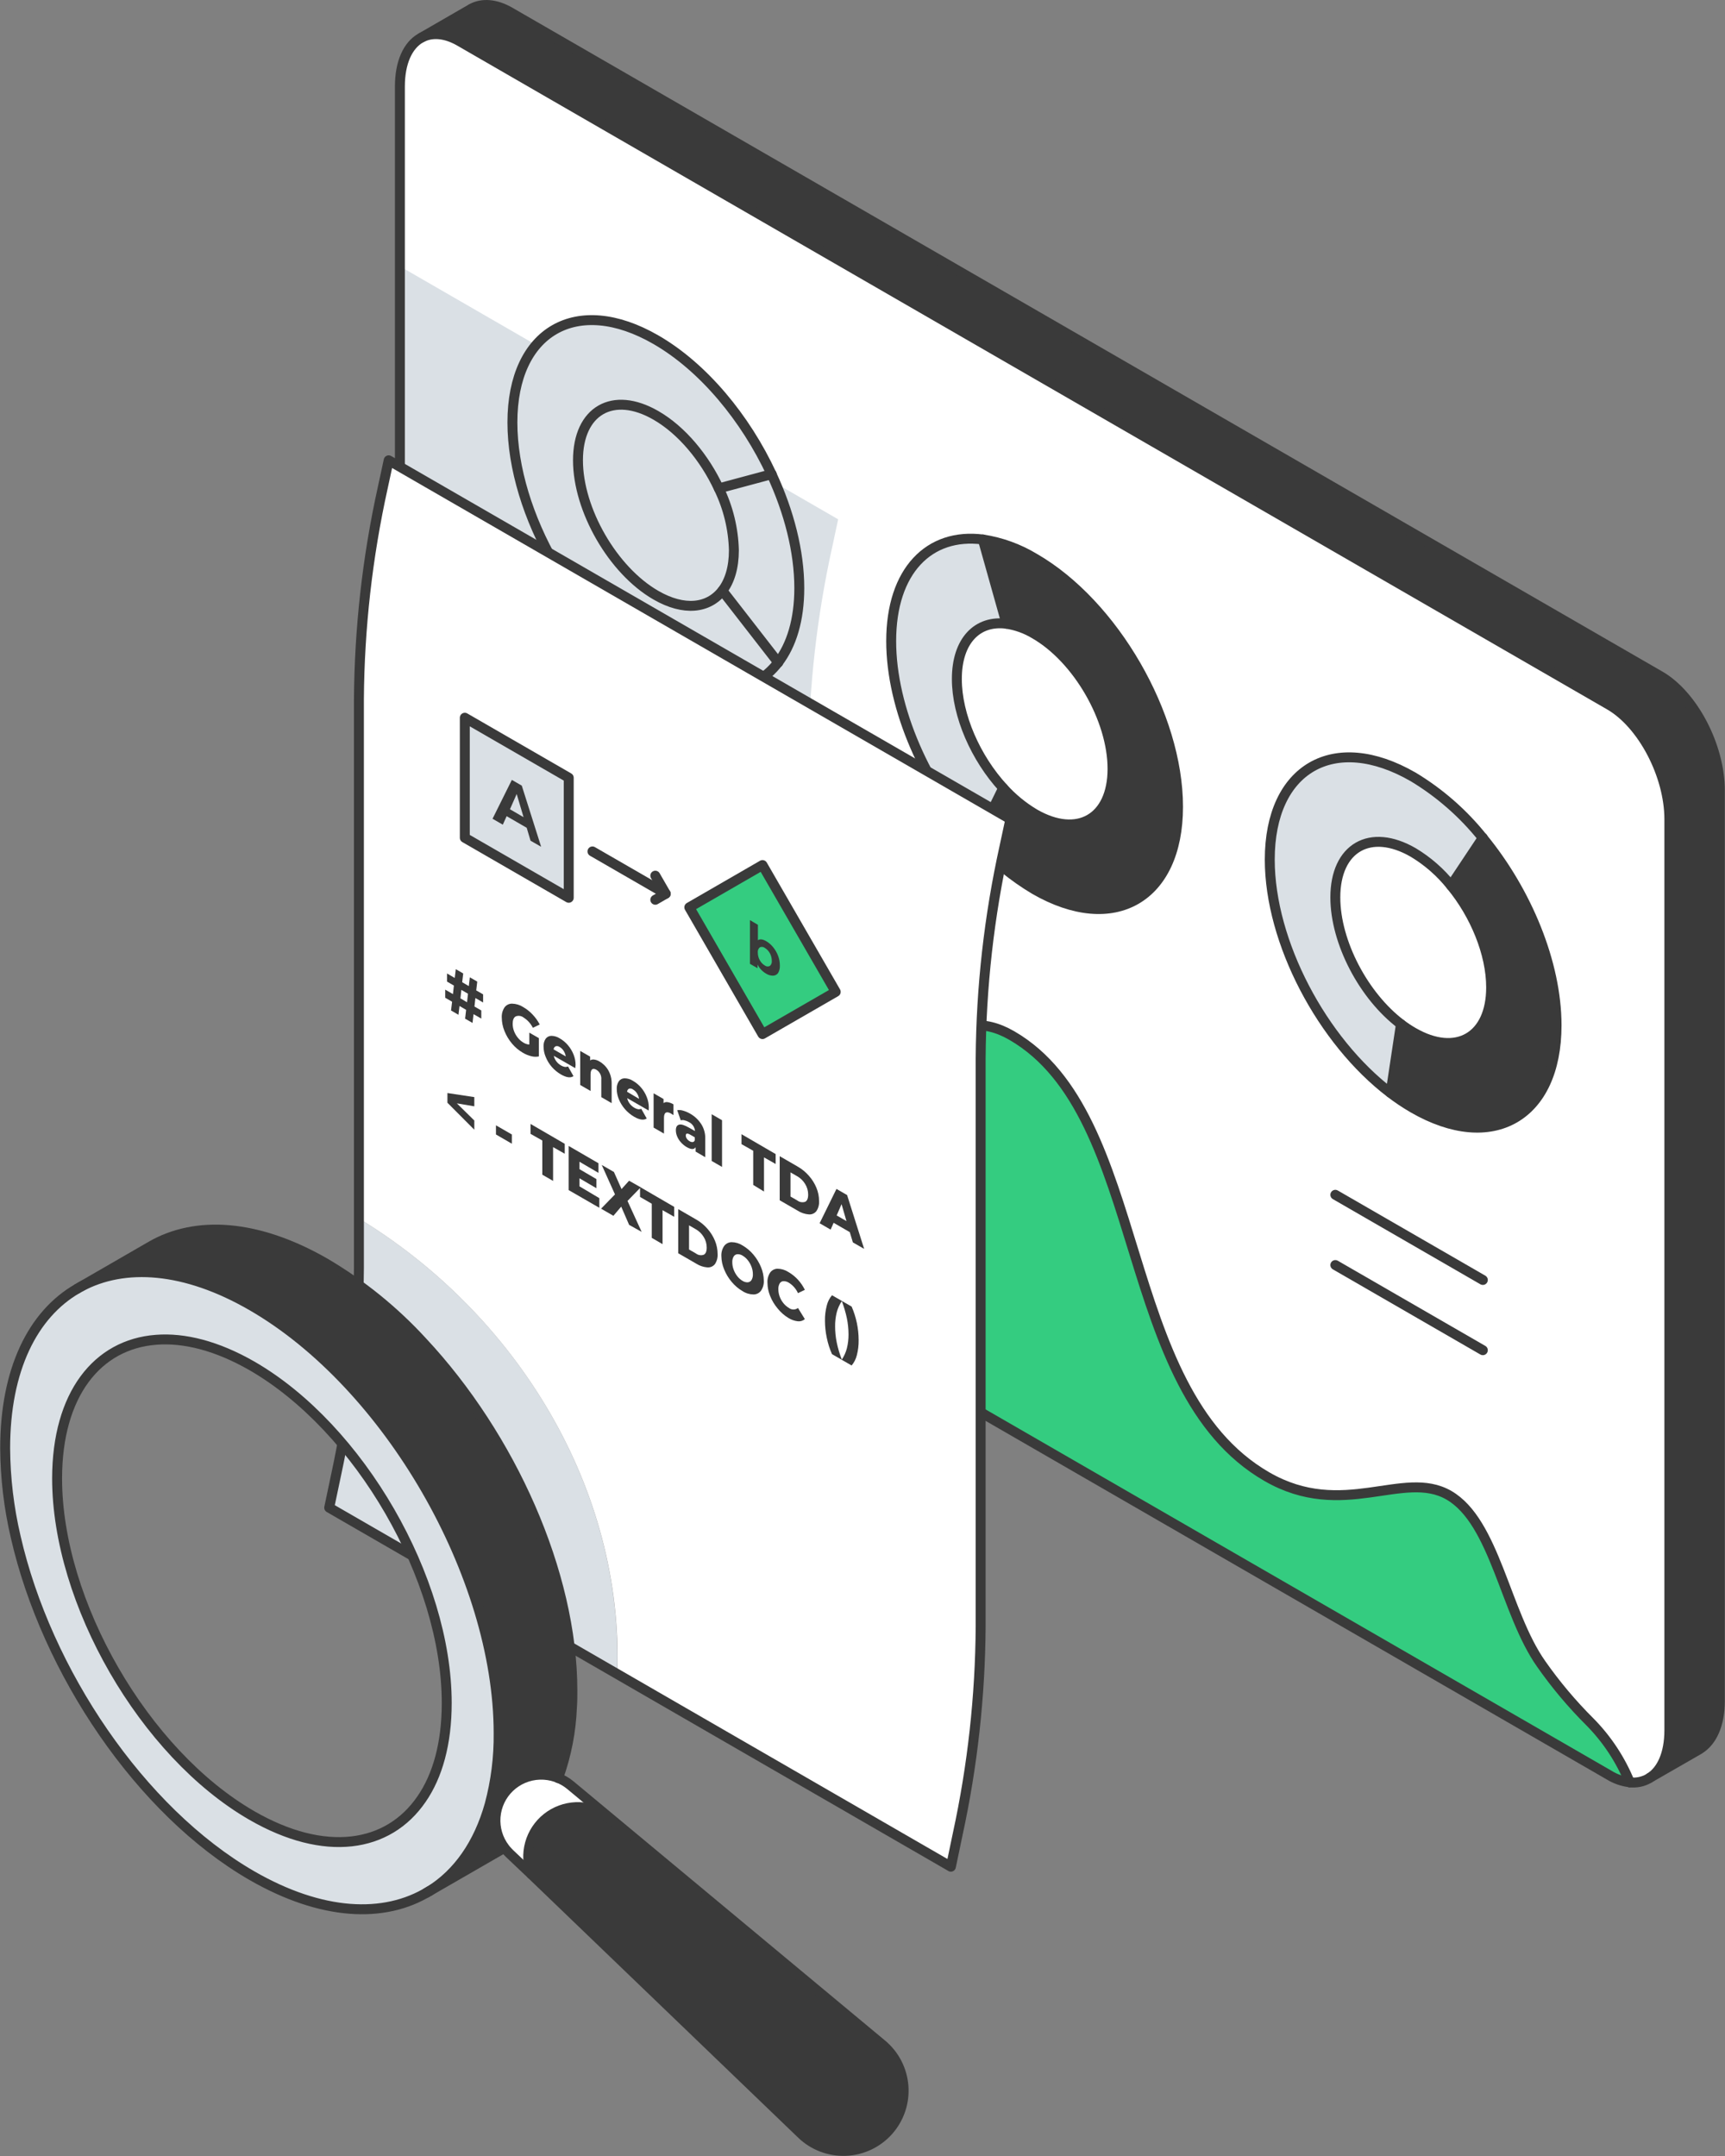 <svg width="172" height="215" viewBox="0 0 172 215" fill="none" xmlns="http://www.w3.org/2000/svg">
<rect x="0" y="0" width="172" height="215" fill="#808080" stroke="none"/>
<g clip-path="url(#clip0_2705_85729)">
<path d="M171.485 115.605V169.629C171.485 171.979 170.71 173.629 169.505 174.398C169.483 174.412 169.463 174.428 169.442 174.444L164.472 177.302C165.69 176.556 166.452 174.883 166.452 172.533V81.702C166.452 77.319 163.785 72.217 160.488 70.312L45.834 4.117C44.385 3.282 43.058 3.206 42.032 3.747L47.062 0.839C48.092 0.301 49.419 0.374 50.867 1.212L165.521 67.404C168.822 69.312 171.485 74.412 171.485 78.801V115.605Z" fill="#3A3A3A"/>
<path d="M77.582 66.068C78.926 64.325 79.698 61.81 79.698 58.645C79.698 54.995 78.675 51.027 76.932 47.285C74.331 41.69 70.133 36.607 65.397 33.874C57.498 29.317 51.092 33.01 51.092 42.126C51.092 51.242 57.498 62.338 65.397 66.88C70.565 69.88 75.087 69.339 77.582 66.068ZM166.452 118.51V172.533C166.452 174.883 165.69 176.557 164.472 177.302C164.449 177.327 164.421 177.346 164.39 177.359C163.814 177.683 163.151 177.816 162.495 177.738C161.581 175.495 160.235 173.453 158.534 171.728C156.74 169.942 155.108 168 153.656 165.926C150.075 160.833 149.059 151.77 144.458 149.113C139.933 146.499 133.916 151.647 126.305 147.258C111.211 138.534 114.654 111.229 100.881 103.265C89.329 96.591 86.834 125.289 76.483 119.312C69.618 115.351 65.232 100.73 58.175 96.657C51.861 93.01 47.871 99.628 44.422 109.803C41.808 107.45 39.87 103.202 39.87 99.45V8.625C39.87 6.226 40.666 4.529 41.933 3.8L42.032 3.747C43.059 3.206 44.386 3.282 45.834 4.117L160.488 70.302C163.789 72.207 166.452 77.309 166.452 81.693V118.51ZM155.231 102.238C155.231 96.027 152.26 88.898 147.867 83.544C145.937 81.122 143.59 79.064 140.936 77.468C133.038 72.91 126.635 76.603 126.635 85.719C126.635 93.951 131.85 103.786 138.675 108.978C139.396 109.529 140.151 110.034 140.936 110.49C148.814 115.058 155.217 111.361 155.217 102.238H155.231ZM117.476 80.455C117.476 71.332 111.073 60.242 103.175 55.678C101.59 54.716 99.832 54.078 97.999 53.8C92.653 53.107 88.86 56.912 88.86 63.932C88.86 70.682 92.365 78.504 97.385 83.97C99.063 85.829 101.01 87.425 103.161 88.706C111.06 93.261 117.463 89.564 117.463 80.445L117.476 80.455Z" fill="white"/>
<path d="M158.531 171.72C160.232 173.445 161.577 175.487 162.492 177.731C161.781 177.648 161.096 177.413 160.485 177.041L45.834 110.845C45.328 110.548 44.855 110.199 44.422 109.802C47.877 99.643 51.861 93.009 58.175 96.656C65.231 100.729 69.618 115.347 76.483 119.311C86.834 125.288 89.322 96.59 100.881 103.264C114.654 111.218 111.211 138.533 126.311 147.25C133.902 151.64 139.929 146.491 144.464 149.105C149.065 151.762 150.075 160.825 153.663 165.918C155.111 167.992 156.74 169.934 158.531 171.72Z" fill="#34CC80"/>
<path d="M147.854 83.543C152.247 88.896 155.217 96.026 155.217 102.237C155.217 111.36 148.814 115.056 140.916 110.489C140.127 110.035 139.367 109.533 138.642 108.983L139.675 102.132C140.066 102.429 140.476 102.702 140.903 102.947C145.193 105.429 148.669 103.419 148.669 98.465C148.669 95.088 147.052 91.22 144.669 88.312L147.854 83.543Z" fill="#3A3A3A"/>
<path d="M147.854 83.542L144.682 88.311C143.634 86.995 142.358 85.877 140.916 85.011C136.625 82.532 133.147 84.539 133.147 89.49C133.147 93.962 135.982 99.309 139.688 102.127L138.642 108.983C131.816 103.791 126.602 93.955 126.602 85.724C126.602 76.601 133.005 72.908 140.903 77.472C143.563 79.065 145.917 81.12 147.854 83.542Z" fill="#DAE0E5"/>
<path d="M144.682 88.313C147.065 91.221 148.682 95.089 148.682 98.465C148.682 103.416 145.203 105.429 140.916 102.947C140.49 102.702 140.08 102.43 139.688 102.132C135.982 99.313 133.146 93.967 133.146 89.494C133.146 84.543 136.625 82.537 140.916 85.016C142.358 85.881 143.633 86.998 144.682 88.313Z" fill="white"/>
<path d="M103.161 55.669C111.059 60.233 117.462 71.323 117.462 80.446C117.462 89.569 111.059 93.262 103.161 88.697C101.01 87.418 99.063 85.824 97.385 83.968L100.026 78.581C100.936 79.592 101.993 80.46 103.161 81.156C107.452 83.631 110.931 81.624 110.931 76.67C110.931 71.716 107.452 65.683 103.161 63.217C102.302 62.699 101.35 62.354 100.359 62.201L97.999 53.801C99.826 54.077 101.58 54.712 103.161 55.669Z" fill="#3A3A3A"/>
<path d="M103.161 63.214C107.452 65.69 110.931 71.713 110.931 76.667C110.931 81.621 107.452 83.628 103.161 81.153C101.993 80.457 100.936 79.589 100.026 78.578C97.299 75.608 95.405 71.363 95.405 67.686C95.405 63.874 97.468 61.808 100.356 62.184C101.349 62.341 102.302 62.691 103.161 63.214Z" fill="white"/>
<path d="M97.999 53.8L100.356 62.2C97.454 61.824 95.405 63.89 95.405 67.702C95.405 71.366 97.309 75.623 100.026 78.594L97.385 83.98C92.365 78.514 88.86 70.692 88.86 63.943C88.86 56.909 92.652 53.104 97.999 53.8Z" fill="#DAE0E5"/>
<path d="M79.711 58.646C79.711 61.811 78.939 64.326 77.595 66.069L72.031 58.907C72.76 57.963 73.179 56.597 73.179 54.877C73.125 52.736 72.612 50.631 71.674 48.705L76.955 47.289C78.688 51.029 79.711 54.996 79.711 58.646Z" fill="#3A3A3A"/>
<path d="M72.031 58.907L77.582 66.069C75.074 69.34 70.552 69.881 65.397 66.904C57.498 62.346 51.092 51.253 51.092 42.15C51.092 33.047 57.498 29.334 65.397 33.898C70.133 36.631 74.331 41.714 76.932 47.309L71.651 48.724C70.238 45.691 67.961 42.932 65.38 41.447C61.089 38.968 57.611 40.978 57.611 45.926C57.611 50.873 61.089 56.907 65.38 59.379C68.179 60.999 70.631 60.699 71.981 58.926L72.031 58.907Z" fill="#DAE0E5"/>
<path d="M73.176 54.871C73.176 56.59 72.757 57.957 72.027 58.901C70.661 60.676 68.209 60.973 65.426 59.353C61.136 56.881 57.657 50.854 57.657 45.9C57.657 40.946 61.119 38.946 65.41 41.421C67.981 42.906 70.258 45.665 71.681 48.699C72.615 50.625 73.125 52.73 73.176 54.871Z" fill="white"/>
<g style="mix-blend-mode:multiply">
<path d="M39.87 99.45C39.87 103.196 41.808 107.451 44.422 109.804C44.855 110.2 45.328 110.55 45.834 110.847L80.606 130.921V75.637C80.653 68.531 81.452 61.451 82.989 54.514L83.573 51.787L39.87 26.555V99.45Z" fill="#DAE0E5"/>
</g>
<path d="M162.495 177.738C163.151 177.816 163.814 177.683 164.389 177.359C164.42 177.346 164.449 177.327 164.472 177.302C165.69 176.557 166.452 174.883 166.452 172.533V81.703C166.452 77.319 163.785 72.217 160.488 70.312L45.834 4.117C44.385 3.282 43.058 3.206 42.032 3.747" stroke="#3A3A3A" stroke-width="0.99" stroke-linecap="round" stroke-linejoin="round"/>
<path d="M46.966 0.895L41.936 3.799C40.669 4.528 39.873 6.225 39.873 8.624V99.448C39.873 103.195 41.814 107.446 44.425 109.802C44.858 110.198 45.331 110.548 45.838 110.845L160.488 177.041C161.099 177.413 161.784 177.648 162.495 177.73" stroke="#3A3A3A" stroke-width="0.99" stroke-linecap="round" stroke-linejoin="round"/>
<path d="M44.422 109.802C47.877 99.643 51.861 93.009 58.175 96.656C65.231 100.729 69.618 115.347 76.483 119.311C86.834 125.288 89.322 96.59 100.881 103.264C114.654 111.218 111.211 138.533 126.311 147.25C133.902 151.64 139.929 146.491 144.464 149.105C149.065 151.762 150.075 160.825 153.663 165.918C155.114 167.993 156.746 169.934 158.541 171.72C160.242 173.445 161.587 175.487 162.501 177.731" stroke="#3A3A3A" stroke-width="0.99" stroke-linecap="round" stroke-linejoin="round"/>
<path d="M77.582 66.068C78.922 64.325 79.698 61.81 79.698 58.645C79.698 54.995 78.671 51.027 76.932 47.285C74.331 41.69 70.133 36.607 65.397 33.875C57.498 29.317 51.092 33.01 51.092 42.126C51.092 51.242 57.498 62.338 65.397 66.88C70.565 69.88 75.084 69.335 77.582 66.068Z" stroke="#3A3A3A" stroke-width="0.99" stroke-linecap="round" stroke-linejoin="round"/>
<path d="M72.027 58.901C72.757 57.957 73.176 56.59 73.176 54.871C73.122 52.73 72.609 50.625 71.671 48.699C70.258 45.666 67.981 42.906 65.4 41.421C61.109 38.943 57.63 40.953 57.63 45.9C57.63 50.847 61.109 56.881 65.4 59.353C68.209 60.974 70.651 60.676 72.027 58.901Z" stroke="#3A3A3A" stroke-width="0.99" stroke-linecap="round" stroke-linejoin="round"/>
<path d="M76.945 47.285L71.674 48.701" stroke="#3A3A3A" stroke-width="0.99" stroke-linecap="round" stroke-linejoin="round"/>
<path d="M72.031 58.906L77.596 66.068L77.602 66.072" stroke="#3A3A3A" stroke-width="0.99" stroke-linecap="round" stroke-linejoin="round"/>
<path d="M97.385 83.966C99.063 85.824 101.01 87.421 103.161 88.702C111.059 93.26 117.462 89.563 117.462 80.451C117.462 71.338 111.059 60.238 103.161 55.673C101.581 54.715 99.826 54.078 97.999 53.799C92.652 53.109 88.86 56.911 88.86 63.931C88.86 70.678 92.362 78.503 97.385 83.966Z" stroke="#3A3A3A" stroke-width="0.99" stroke-linecap="round" stroke-linejoin="round"/>
<path d="M100.026 78.581C100.936 79.592 101.993 80.46 103.161 81.156C107.452 83.631 110.931 81.624 110.931 76.67C110.931 71.716 107.452 65.683 103.161 63.217C102.302 62.699 101.35 62.354 100.359 62.201C97.458 61.821 95.408 63.891 95.408 67.703C95.405 71.366 97.299 75.614 100.026 78.581Z" stroke="#3A3A3A" stroke-width="0.99" stroke-linecap="round" stroke-linejoin="round"/>
<path d="M97.385 83.969L100.026 78.582" stroke="#3A3A3A" stroke-width="0.99" stroke-linecap="round" stroke-linejoin="round"/>
<path d="M100.359 62.2L97.999 53.797" stroke="#3A3A3A" stroke-width="0.99" stroke-linecap="round" stroke-linejoin="round"/>
<path d="M138.642 108.986C139.363 109.537 140.118 110.042 140.903 110.498C148.801 115.059 155.204 111.363 155.204 102.247C155.204 96.035 152.233 88.906 147.84 83.552C145.909 81.132 143.562 79.074 140.909 77.476C133.011 72.918 126.608 76.611 126.608 85.727C126.615 93.959 131.826 103.798 138.642 108.986Z" stroke="#3A3A3A" stroke-width="0.99" stroke-linecap="round" stroke-linejoin="round"/>
<path d="M139.688 102.131C140.08 102.429 140.49 102.702 140.916 102.947C145.207 105.429 148.682 103.419 148.682 98.465C148.682 95.088 147.068 91.203 144.682 88.312C143.634 86.996 142.358 85.878 140.916 85.012C136.625 82.533 133.146 84.54 133.146 89.49C133.146 93.966 135.975 99.323 139.688 102.131Z" stroke="#3A3A3A" stroke-width="0.99" stroke-linecap="round" stroke-linejoin="round"/>
<path d="M139.688 102.133L138.655 108.985" stroke="#3A3A3A" stroke-width="0.99" stroke-linecap="round" stroke-linejoin="round"/>
<path d="M144.682 88.312L147.854 83.543" stroke="#3A3A3A" stroke-width="0.99" stroke-linecap="round" stroke-linejoin="round"/>
<path d="M133.146 119.148L147.854 127.641" stroke="#3A3A3A" stroke-width="0.99" stroke-linecap="round" stroke-linejoin="round"/>
<path d="M133.146 126.152L147.854 134.645" stroke="#3A3A3A" stroke-width="0.99" stroke-linecap="round" stroke-linejoin="round"/>
<path d="M164.472 177.302L169.442 174.444C169.463 174.428 169.484 174.412 169.505 174.398C170.71 173.629 171.486 171.979 171.486 169.629V78.801C171.486 74.412 168.819 69.312 165.521 67.404L50.867 1.212C49.419 0.374 48.092 0.301 47.062 0.839" stroke="#3A3A3A" stroke-width="0.99" stroke-linecap="round" stroke-linejoin="round"/>
<path d="M33.513 147.071C34.98 140.288 35.743 133.372 35.787 126.433V121.512C51.442 131.011 62.234 148.385 61.532 166.93L32.817 150.345L33.513 147.071Z" fill="#DAE0E5"/>
<path d="M61.548 166.932L94.814 186.151L95.504 182.851C96.974 176.068 97.737 169.152 97.781 162.213V105.539C97.83 98.434 98.627 91.353 100.161 84.416L100.745 81.693L38.755 45.898L38.167 48.621C36.633 55.559 35.836 62.64 35.788 69.745V121.514C51.442 131.013 62.235 148.387 61.548 166.932Z" fill="white"/>
<path d="M94.814 186.152L32.824 150.348L33.514 147.074C34.981 140.291 35.743 133.375 35.788 126.435V69.749C35.836 62.644 36.633 55.563 38.167 48.625L38.755 45.902L100.745 81.69L100.161 84.413C98.627 91.351 97.83 98.431 97.781 105.536V162.226C97.736 169.162 96.973 176.073 95.504 182.851L94.814 186.152Z" stroke="#3A3A3A" stroke-width="0.99" stroke-linecap="round" stroke-linejoin="round"/>
<path d="M47.402 99.523L47.309 100.375L47.989 100.764V101.576L47.217 101.134L47.115 102.009L46.376 101.583L46.478 100.705L45.818 100.319L45.712 101.197L44.973 100.767L45.078 99.893L44.392 99.497V98.688L45.164 99.134L45.257 98.282L44.573 97.886V97.078L45.342 97.523L45.448 96.648L46.187 97.074L46.085 97.949L46.745 98.335L46.847 97.46L47.587 97.886L47.484 98.764L48.171 99.16V99.969L47.402 99.523ZM46.663 99.097L46.002 98.711L45.91 99.559L46.57 99.946L46.663 99.097Z" fill="#3A3A3A"/>
<path d="M52.779 102.977L53.729 103.525V105.347C53.48 105.399 53.222 105.393 52.977 105.327C52.679 105.255 52.394 105.138 52.132 104.981C51.721 104.742 51.356 104.434 51.052 104.07C50.738 103.696 50.485 103.275 50.303 102.822C50.128 102.398 50.036 101.944 50.032 101.486C50.01 101.124 50.105 100.765 50.303 100.462C50.389 100.343 50.503 100.247 50.635 100.181C50.766 100.116 50.912 100.083 51.059 100.086C51.447 100.094 51.825 100.208 52.151 100.416C52.507 100.62 52.829 100.876 53.108 101.175C53.39 101.47 53.628 101.803 53.815 102.165L53.132 102.496C52.924 102.076 52.604 101.722 52.208 101.472C52.098 101.385 51.967 101.329 51.828 101.309C51.69 101.289 51.548 101.307 51.419 101.36C51.217 101.472 51.118 101.72 51.118 102.099C51.12 102.349 51.166 102.596 51.254 102.829C51.345 103.068 51.474 103.291 51.636 103.489C51.791 103.683 51.98 103.848 52.194 103.974C52.371 104.083 52.571 104.149 52.779 104.166V102.977Z" fill="#3A3A3A"/>
<path d="M57.36 106.518L55.218 105.287C55.261 105.487 55.348 105.675 55.472 105.838C55.599 106.006 55.758 106.146 55.94 106.251C56.053 106.32 56.177 106.368 56.307 106.393C56.419 106.408 56.533 106.392 56.637 106.347L57.181 107.314C56.895 107.516 56.476 107.459 55.924 107.142C55.582 106.944 55.275 106.689 55.016 106.39C54.761 106.096 54.557 105.761 54.412 105.399C54.273 105.073 54.2 104.721 54.198 104.366C54.181 104.091 54.254 103.818 54.406 103.587C54.472 103.496 54.559 103.422 54.659 103.372C54.76 103.321 54.871 103.296 54.983 103.297C55.279 103.302 55.567 103.39 55.815 103.551C56.117 103.724 56.387 103.947 56.614 104.211C56.854 104.49 57.047 104.807 57.185 105.149C57.322 105.487 57.393 105.849 57.393 106.215C57.393 106.215 57.37 106.337 57.36 106.518ZM55.406 104.337C55.347 104.365 55.297 104.409 55.261 104.464C55.225 104.518 55.205 104.582 55.201 104.647L56.409 105.343C56.38 105.149 56.311 104.964 56.205 104.799C56.105 104.638 55.968 104.504 55.805 104.409C55.749 104.367 55.683 104.339 55.614 104.326C55.545 104.314 55.473 104.317 55.406 104.337Z" fill="#3A3A3A"/>
<path d="M60.657 106.738C60.882 107.141 60.996 107.597 60.987 108.058V110.006L59.954 109.408V107.656C59.972 107.465 59.937 107.272 59.851 107.1C59.766 106.928 59.635 106.784 59.472 106.682C59.294 106.58 59.142 106.563 59.043 106.636C58.944 106.708 58.885 106.877 58.885 107.144V108.794L57.852 108.197V104.801L58.842 105.368V105.741C58.966 105.667 59.112 105.639 59.254 105.662C59.44 105.689 59.617 105.754 59.776 105.854C60.142 106.066 60.446 106.371 60.657 106.738Z" fill="#3A3A3A"/>
<path d="M64.677 110.743L62.535 109.508C62.579 109.708 62.666 109.896 62.789 110.059C62.916 110.227 63.075 110.367 63.258 110.472C63.37 110.541 63.494 110.589 63.624 110.614C63.731 110.626 63.839 110.61 63.938 110.568L64.482 111.535C64.194 111.737 63.775 111.68 63.225 111.363C62.546 110.966 62.014 110.359 61.71 109.634C61.572 109.306 61.499 108.956 61.495 108.601C61.48 108.324 61.554 108.05 61.706 107.818C61.773 107.728 61.86 107.655 61.961 107.605C62.061 107.556 62.172 107.53 62.284 107.531C62.58 107.536 62.868 107.624 63.116 107.785C63.418 107.958 63.688 108.182 63.914 108.446C64.155 108.724 64.347 109.041 64.482 109.383C64.622 109.721 64.694 110.083 64.693 110.449C64.693 110.449 64.687 110.568 64.677 110.743ZM62.73 108.561C62.671 108.59 62.621 108.634 62.585 108.688C62.549 108.743 62.528 108.806 62.525 108.871L63.72 109.578C63.691 109.384 63.621 109.198 63.515 109.033C63.416 108.873 63.279 108.739 63.116 108.644C63.062 108.602 62.999 108.573 62.932 108.559C62.865 108.544 62.796 108.545 62.73 108.561Z" fill="#3A3A3A"/>
<path d="M66.565 109.909C66.771 109.942 66.969 110.016 67.146 110.126V111.199C67.05 111.133 66.974 111.084 66.912 111.047C66.69 110.919 66.515 110.889 66.393 110.955C66.271 111.021 66.205 111.196 66.205 111.48V113.044L65.172 112.447V109.027L66.162 109.595V110.004C66.218 109.96 66.284 109.929 66.353 109.912C66.423 109.895 66.495 109.894 66.565 109.909Z" fill="#3A3A3A"/>
<path d="M69.922 112.1C70.188 112.52 70.327 113.008 70.321 113.506V115.397L69.361 114.839V114.4C69.212 114.644 68.922 114.644 68.489 114.4C68.267 114.274 68.068 114.112 67.898 113.921C67.739 113.746 67.611 113.546 67.519 113.327C67.436 113.134 67.392 112.927 67.39 112.717C67.39 112.387 67.499 112.208 67.72 112.152C67.941 112.096 68.261 112.202 68.71 112.459L69.298 112.789C69.283 112.597 69.218 112.413 69.108 112.254C68.998 112.096 68.849 111.97 68.674 111.888C68.54 111.812 68.395 111.755 68.245 111.72C68.124 111.687 67.996 111.687 67.875 111.72L67.525 110.71C67.726 110.68 67.93 110.697 68.123 110.76C68.369 110.831 68.605 110.933 68.826 111.063C69.269 111.316 69.645 111.671 69.922 112.1ZM69.08 113.888C69.126 113.88 69.169 113.858 69.203 113.826C69.238 113.794 69.263 113.752 69.275 113.707V113.413L68.829 113.156C68.529 112.981 68.38 113.011 68.38 113.238C68.382 113.35 68.418 113.458 68.483 113.549C68.555 113.655 68.651 113.743 68.763 113.806C68.856 113.869 68.968 113.899 69.08 113.888Z" fill="#3A3A3A"/>
<path d="M70.961 111.113L71.994 111.711V116.368L70.961 115.774V111.113Z" fill="#3A3A3A"/>
<path d="M75.103 114.756L73.935 114.096V113.105L77.341 115.086V116.076L76.179 115.416V118.822L75.103 118.162V114.756Z" fill="#3A3A3A"/>
<path d="M77.744 115.297L79.543 116.337C79.96 116.576 80.335 116.884 80.652 117.247C80.968 117.602 81.222 118.007 81.404 118.446C81.579 118.864 81.669 119.313 81.668 119.766C81.694 120.121 81.601 120.475 81.404 120.772C81.316 120.885 81.201 120.975 81.07 121.032C80.938 121.09 80.795 121.114 80.652 121.103C80.257 121.073 79.876 120.946 79.543 120.733L77.744 119.693V115.297ZM79.5 119.713C79.609 119.798 79.739 119.855 79.876 119.878C80.013 119.901 80.154 119.89 80.285 119.845C80.483 119.746 80.582 119.508 80.582 119.132C80.584 118.759 80.481 118.393 80.285 118.076C80.094 117.755 79.824 117.489 79.5 117.304L78.82 116.911V119.32L79.5 119.713Z" fill="#3A3A3A"/>
<path d="M84.731 122.87L83.12 121.939L82.823 122.619L81.724 121.985L83.404 118.562L84.464 119.173L86.163 124.54L85.041 123.896L84.731 122.87ZM84.401 121.771L83.912 120.081L83.424 121.206L84.401 121.771Z" fill="#3A3A3A"/>
<path d="M47.293 110.324L45.557 110.03L47.293 111.739V112.657L44.613 109.967V109L47.293 109.406V110.324Z" fill="#3A3A3A"/>
<path d="M49.452 112.219L51.036 113.133V114.051L49.452 113.133V112.219Z" fill="#3A3A3A"/>
<path d="M54.073 113.732L52.901 113.072V112.082L56.31 114.062V115.053L55.148 114.392V117.762L54.073 117.142V113.732Z" fill="#3A3A3A"/>
<path d="M59.759 119.482V120.443L56.703 118.68V114.277L59.673 116V116.961L57.779 115.852V116.591L59.469 117.581V118.492L57.779 117.502V118.304L59.759 119.482Z" fill="#3A3A3A"/>
<path d="M62.73 122.146L61.941 120.327L61.162 121.241L59.934 120.532L61.32 119.109L60 116.172L61.215 116.872L61.974 118.578L62.726 117.743L63.888 118.403L62.568 119.76L63.98 122.846L62.73 122.146Z" fill="#3A3A3A"/>
<path d="M64.987 120.038L63.819 119.361V118.371L67.225 120.351V121.342L66.063 120.681V124.068L64.987 123.441V120.038Z" fill="#3A3A3A"/>
<path d="M67.628 120.578L69.427 121.618C69.844 121.858 70.219 122.165 70.535 122.529C70.852 122.883 71.106 123.288 71.288 123.727C71.461 124.146 71.551 124.594 71.552 125.047C71.576 125.403 71.483 125.758 71.288 126.057C71.199 126.169 71.084 126.258 70.953 126.316C70.822 126.373 70.678 126.398 70.535 126.387C70.141 126.357 69.76 126.23 69.427 126.017L67.628 124.978V120.578ZM69.384 124.994C69.493 125.08 69.622 125.138 69.759 125.161C69.897 125.184 70.038 125.172 70.169 125.126C70.367 125.027 70.466 124.79 70.466 124.413C70.467 124.041 70.365 123.675 70.169 123.357C69.978 123.037 69.707 122.771 69.384 122.585L68.704 122.192V124.601L69.384 124.994Z" fill="#3A3A3A"/>
<path d="M72.961 127.838C72.644 127.465 72.388 127.042 72.205 126.587C72.029 126.169 71.935 125.721 71.928 125.267C71.907 124.907 72.004 124.55 72.205 124.251C72.293 124.133 72.407 124.037 72.538 123.971C72.669 123.905 72.814 123.871 72.961 123.871C73.346 123.878 73.721 123.993 74.044 124.201C74.457 124.442 74.825 124.754 75.13 125.122C75.446 125.497 75.701 125.919 75.885 126.373C76.06 126.792 76.153 127.24 76.159 127.693C76.181 128.052 76.085 128.407 75.885 128.706C75.798 128.825 75.684 128.921 75.553 128.987C75.422 129.053 75.277 129.087 75.13 129.086C74.744 129.081 74.367 128.967 74.044 128.756C73.631 128.517 73.265 128.206 72.961 127.838ZM74.565 127.875C74.64 127.868 74.713 127.844 74.777 127.804C74.841 127.765 74.895 127.711 74.935 127.647C75.035 127.472 75.082 127.271 75.07 127.069C75.07 126.818 75.025 126.568 74.935 126.333C74.848 126.095 74.723 125.872 74.565 125.673C74.421 125.489 74.245 125.334 74.044 125.214C73.889 125.114 73.707 125.064 73.522 125.072C73.447 125.078 73.374 125.102 73.31 125.141C73.245 125.181 73.192 125.235 73.153 125.3C73.052 125.475 73.005 125.676 73.017 125.878C73.017 126.129 73.063 126.379 73.153 126.614C73.24 126.852 73.364 127.075 73.522 127.274C73.665 127.459 73.842 127.614 74.044 127.733C74.197 127.832 74.377 127.881 74.559 127.875H74.565Z" fill="#3A3A3A"/>
<path d="M77.543 130.49C77.228 130.118 76.975 129.698 76.793 129.246C76.62 128.827 76.528 128.379 76.523 127.926C76.5 127.563 76.595 127.203 76.793 126.899C76.879 126.781 76.992 126.685 77.123 126.619C77.253 126.553 77.397 126.519 77.543 126.52C77.924 126.528 78.296 126.642 78.615 126.85C78.964 127.054 79.281 127.309 79.556 127.605C79.835 127.911 80.07 128.254 80.252 128.625L79.566 128.955C79.375 128.53 79.063 128.171 78.668 127.922C78.505 127.814 78.313 127.758 78.117 127.761C78.041 127.764 77.966 127.786 77.9 127.825C77.835 127.865 77.78 127.919 77.741 127.985C77.644 128.163 77.599 128.364 77.609 128.566C77.611 128.816 77.656 129.064 77.741 129.299C77.828 129.538 77.956 129.761 78.117 129.959C78.27 130.149 78.457 130.31 78.668 130.434C78.797 130.534 78.954 130.588 79.117 130.588C79.279 130.588 79.438 130.534 79.566 130.434L80.252 131.546C80.157 131.627 80.046 131.688 79.926 131.725C79.806 131.761 79.68 131.774 79.556 131.761C79.222 131.723 78.9 131.61 78.615 131.431C78.205 131.183 77.842 130.865 77.543 130.49Z" fill="#3A3A3A"/>
<path d="M82.441 133.418C82.319 132.852 82.257 132.275 82.256 131.696C82.248 131.186 82.311 130.677 82.441 130.184C82.531 129.808 82.709 129.459 82.959 129.164L83.949 129.735C83.712 130.081 83.537 130.465 83.431 130.87C83.317 131.331 83.262 131.805 83.269 132.28C83.269 132.816 83.323 133.351 83.431 133.877C83.555 134.468 83.728 135.048 83.949 135.61L82.959 135.039C82.728 134.519 82.555 133.976 82.441 133.418Z" fill="#3A3A3A"/>
<path d="M83.926 135.598C84.161 135.251 84.335 134.867 84.441 134.462C84.556 134.001 84.612 133.528 84.606 133.053C84.604 132.516 84.549 131.981 84.441 131.455C84.316 130.865 84.144 130.285 83.926 129.723L84.916 130.294C85.375 131.349 85.614 132.486 85.616 133.637C85.624 134.147 85.563 134.655 85.434 135.149C85.342 135.524 85.165 135.873 84.916 136.169L83.926 135.598Z" fill="#3A3A3A"/>
<path d="M25.104 187.037C14.011 180.627 4.64 166.709 1.568 153.272C0.887 150.372 0.534 147.405 0.515 144.427C0.515 136.578 3.271 131.066 7.723 128.502L7.984 128.35C12.416 125.944 18.46 126.37 25.117 130.221C38.702 138.067 49.719 157.147 49.719 172.834C49.745 175.234 49.444 177.626 48.825 179.944C47.716 183.904 45.63 186.835 42.841 188.568L42.781 188.601C38.306 191.347 32.051 191.04 25.104 187.037ZM25.104 181.043C32.365 185.235 38.675 184.294 42.006 179.416C43.606 177.086 44.517 173.848 44.517 169.844C44.517 157.464 35.824 142.41 25.104 136.222C21.628 134.218 18.367 133.39 15.532 133.614C9.651 134.066 5.68 139.067 5.68 147.427C5.706 159.804 14.397 174.858 25.104 181.043Z" fill="#DAE0E5"/>
<path d="M15.08 124.251L7.984 128.347C12.416 125.941 18.459 126.367 25.117 130.218C38.702 138.064 49.719 157.144 49.719 172.832C49.745 175.231 49.444 177.623 48.824 179.941C47.715 183.902 45.63 186.832 42.841 188.565L49.858 184.499C49.882 184.486 49.907 184.472 49.93 184.456L50.455 184.43C50.419 184.383 50.379 184.337 50.346 184.291C49.751 183.5 49.429 182.536 49.429 181.546C49.43 180.555 49.753 179.592 50.349 178.801C50.946 178.011 51.783 177.436 52.735 177.163C53.687 176.891 54.702 176.935 55.627 177.291C56.446 175.016 56.91 172.63 57.003 170.214C57.036 169.68 57.046 169.128 57.046 168.564C57.046 156.824 50.887 143.193 42.091 133.783C39.278 130.714 36.027 128.077 32.444 125.957C25.678 122.05 19.529 121.683 15.08 124.251Z" fill="#3A3A3A"/>
<path d="M49.65 180.183C49.429 180.877 49.379 181.613 49.502 182.33C49.626 183.048 49.92 183.725 50.359 184.305C50.392 184.351 50.432 184.398 50.468 184.444C50.584 184.579 50.709 184.711 50.838 184.84L52.983 186.903C52.614 185.921 52.566 184.848 52.846 183.838C53.125 182.827 53.719 181.932 54.54 181.28C55.362 180.629 56.369 180.255 57.417 180.212C58.464 180.17 59.498 180.461 60.37 181.044L60.432 180.975L56.921 178.047C56.344 177.573 55.661 177.246 54.929 177.096C54.197 176.947 53.44 176.979 52.724 177.19C52.008 177.4 51.354 177.783 50.819 178.305C50.285 178.827 49.887 179.472 49.66 180.183H49.65Z" fill="white"/>
<path d="M54.29 181.492C53.553 182.158 53.032 183.03 52.797 183.996C52.561 184.961 52.621 185.975 52.97 186.905L79.929 212.831C80.512 213.389 81.201 213.823 81.956 214.109C82.71 214.394 83.514 214.524 84.321 214.492C85.127 214.46 85.918 214.266 86.647 213.921C87.377 213.577 88.029 213.089 88.566 212.486C89.103 211.884 89.512 211.18 89.771 210.416C90.03 209.651 90.132 208.843 90.071 208.039C90.01 207.234 89.788 206.45 89.418 205.733C89.048 205.017 88.537 204.382 87.916 203.867L60.419 180.978L60.357 181.047C59.44 180.436 58.346 180.147 57.247 180.228C56.148 180.309 55.108 180.754 54.29 181.492Z" fill="#3A3A3A"/>
<path d="M42.781 188.599C38.306 191.345 32.051 191.038 25.104 187.035C14.011 180.625 4.64 166.707 1.568 153.271C0.887 150.371 0.534 147.404 0.515 144.425C0.515 136.576 3.271 131.065 7.723 128.5" stroke="#3A3A3A" stroke-width="0.99" stroke-linecap="round" stroke-linejoin="round"/>
<path d="M7.984 128.35C12.416 125.944 18.459 126.37 25.117 130.221C38.702 138.067 49.719 157.147 49.719 172.834C49.745 175.234 49.444 177.626 48.824 179.944C47.715 183.904 45.63 186.835 42.841 188.568" stroke="#3A3A3A" stroke-width="0.99" stroke-linecap="round" stroke-linejoin="round"/>
<path d="M15.558 133.606C18.38 133.382 21.641 134.21 25.13 136.213C35.85 142.402 44.544 157.456 44.544 169.836C44.544 173.846 43.633 177.097 42.032 179.408C38.688 184.292 32.365 185.233 25.104 181.041C14.383 174.856 5.693 159.802 5.693 147.419C5.706 139.059 9.677 134.058 15.558 133.606Z" stroke="#3A3A3A" stroke-width="0.99" stroke-linecap="round" stroke-linejoin="round"/>
<path d="M7.723 128.501L15.08 124.253C19.529 121.686 25.678 122.052 32.47 125.98C36.054 128.099 39.304 130.736 42.118 133.805C50.914 143.215 57.072 156.846 57.072 168.586C57.072 169.141 57.072 169.692 57.03 170.236C56.937 172.652 56.473 175.039 55.653 177.313" stroke="#3A3A3A" stroke-width="0.99" stroke-linecap="round" stroke-linejoin="round"/>
<path d="M49.944 184.473C49.92 184.488 49.896 184.502 49.871 184.516L42.511 188.76" stroke="#3A3A3A" stroke-width="0.99" stroke-linecap="round" stroke-linejoin="round"/>
<path d="M52.983 186.902L79.942 212.828C80.525 213.385 81.214 213.82 81.969 214.105C82.723 214.391 83.528 214.521 84.334 214.489C85.14 214.457 85.931 214.263 86.66 213.918C87.39 213.573 88.042 213.085 88.579 212.483C89.116 211.881 89.525 211.176 89.784 210.412C90.043 209.648 90.145 208.84 90.084 208.035C90.023 207.231 89.801 206.447 89.431 205.73C89.061 205.013 88.55 204.378 87.929 203.863L56.904 178.047C56.043 177.321 54.945 176.94 53.82 176.975C52.695 177.01 51.623 177.46 50.809 178.237C49.995 179.015 49.498 180.066 49.412 181.188C49.325 182.311 49.657 183.425 50.343 184.318C50.376 184.364 50.415 184.41 50.452 184.456C50.567 184.592 50.693 184.724 50.821 184.852L52.983 186.902Z" stroke="#3A3A3A" stroke-width="0.99" stroke-linecap="round" stroke-linejoin="round"/>
<path d="M60.37 181.043C59.498 180.46 58.464 180.169 57.417 180.211C56.369 180.253 55.362 180.627 54.54 181.279C53.719 181.93 53.125 182.826 52.846 183.836C52.566 184.847 52.614 185.92 52.983 186.902" stroke="#3A3A3A" stroke-width="0.99" stroke-linecap="round" stroke-linejoin="round"/>
<path d="M56.709 89.529L46.346 83.545V71.574L56.709 77.558V89.529Z" fill="white"/>
<path d="M76.028 86.266L83.329 98.91L76.028 103.121L68.73 90.48L76.028 86.266Z" fill="white"/>
<path d="M83.329 98.91L76.028 103.121L68.73 90.48L76.028 86.266L83.329 98.91Z" fill="#34CC80"/>
<path d="M56.709 77.558V89.529L46.346 83.545V71.574L56.709 77.558Z" fill="#DAE0E5"/>
<path d="M56.709 89.529L46.346 83.545V71.574L56.709 77.558V89.529Z" stroke="#3A3A3A" stroke-width="0.99" stroke-linecap="round" stroke-linejoin="round"/>
<path d="M83.329 98.91L76.028 103.121L68.73 90.48L76.028 86.266L83.329 98.91Z" stroke="#3A3A3A" stroke-width="0.99" stroke-linecap="round" stroke-linejoin="round"/>
<path d="M66.38 89.124L59.073 84.906" stroke="#3A3A3A" stroke-width="0.99" stroke-linecap="round" stroke-linejoin="round"/>
<path d="M65.341 87.324L66.38 89.126L65.341 89.727" stroke="#3A3A3A" stroke-width="0.99" stroke-linecap="round" stroke-linejoin="round"/>
<path d="M52.518 82.549L50.518 81.391L50.135 82.239L49.112 81.648L51.036 77.773L52.026 78.344L53.957 84.441L52.901 83.837L52.518 82.549ZM52.204 81.49L51.518 79.18L50.848 80.701L52.204 81.49Z" fill="#3A3A3A"/>
<path d="M77.582 95.312C77.465 95.002 77.299 94.714 77.09 94.457C76.896 94.216 76.66 94.011 76.394 93.853C76.044 93.652 75.77 93.622 75.572 93.761V92.226L74.777 91.754V96.114L75.536 96.553V96.186C75.724 96.569 76.023 96.885 76.394 97.094C76.601 97.229 76.843 97.299 77.09 97.296C77.187 97.293 77.281 97.268 77.367 97.222C77.452 97.177 77.525 97.113 77.582 97.035C77.714 96.807 77.775 96.545 77.76 96.282C77.762 95.951 77.701 95.621 77.582 95.312ZM76.76 96.328C76.68 96.368 76.591 96.384 76.502 96.376C76.414 96.367 76.329 96.333 76.259 96.279C76.046 96.153 75.872 95.97 75.757 95.751C75.627 95.521 75.56 95.262 75.562 94.998C75.548 94.901 75.558 94.803 75.593 94.711C75.627 94.619 75.683 94.538 75.757 94.474C75.837 94.434 75.927 94.417 76.015 94.427C76.104 94.436 76.189 94.471 76.259 94.526C76.47 94.654 76.643 94.837 76.76 95.054C76.888 95.284 76.955 95.541 76.955 95.804C76.969 95.9 76.959 95.999 76.924 96.091C76.891 96.183 76.834 96.264 76.76 96.328Z" fill="#3A3A3A"/>
</g>
<defs>
<clipPath id="clip0_2705_85729">
<rect width="171.961" height="215" fill="white" transform="translate(0.02)"/>
</clipPath>
</defs>
</svg>
